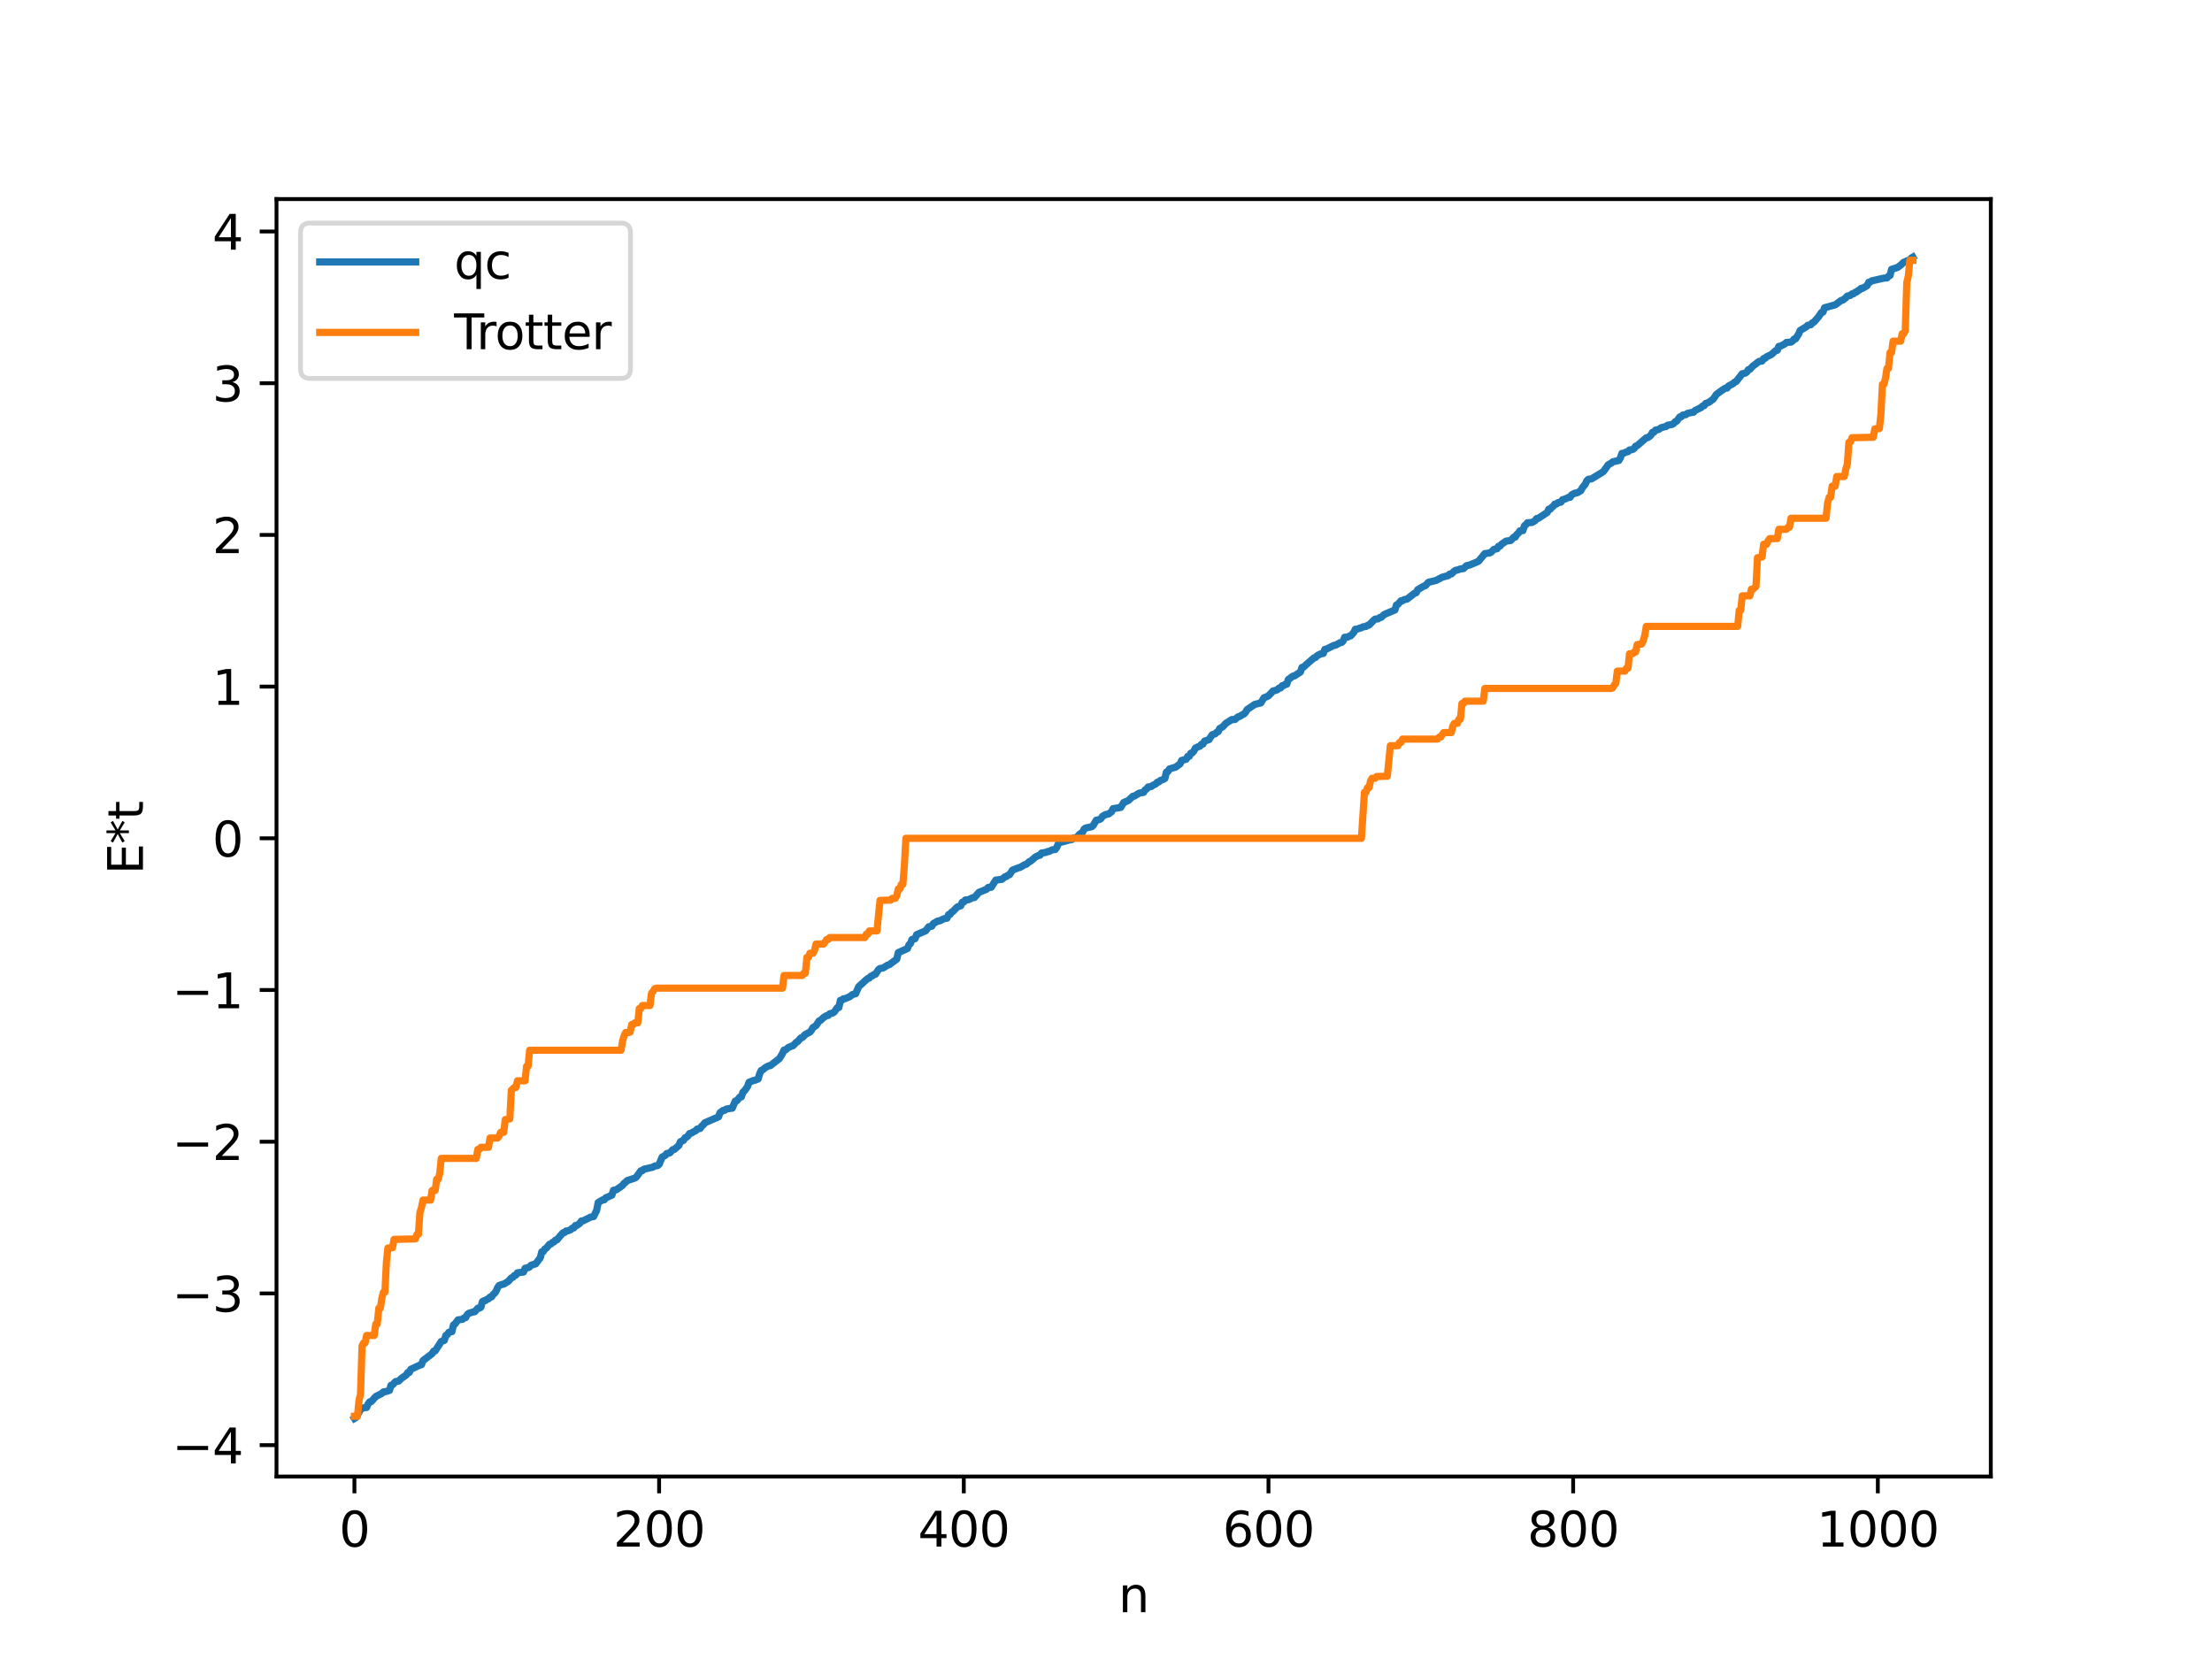 <?xml version="1.0" encoding="utf-8" standalone="no"?>
<!DOCTYPE svg PUBLIC "-//W3C//DTD SVG 1.1//EN"
  "http://www.w3.org/Graphics/SVG/1.1/DTD/svg11.dtd">
<svg xmlns:xlink="http://www.w3.org/1999/xlink" width="460.8pt" height="345.6pt" viewBox="0 0 460.8 345.6" xmlns="http://www.w3.org/2000/svg" version="1.1">
 <defs>
  <style type="text/css">*{stroke-linejoin: round; stroke-linecap: butt}</style>
 </defs>
 <g id="figure_1">
  <g id="patch_1">
   <path d="M 0 345.6 
L 460.8 345.6 
L 460.8 0 
L 0 0 
z
" style="fill: #ffffff"/>
  </g>
  <g id="axes_1">
   <g id="patch_2">
    <path d="M 57.6 307.584 
L 414.72 307.584 
L 414.72 41.472 
L 57.6 41.472 
z
" style="fill: #ffffff"/>
   </g>
   <g id="matplotlib.axis_1">
    <g id="xtick_1">
     <g id="line2d_1">
      <defs>
       <path id="m52e8d303a4" d="M 0 0 
L 0 3.5 
" style="stroke: #000000; stroke-width: 0.8"/>
      </defs>
      <g>
       <use xlink:href="#m52e8d303a4" x="73.833" y="307.584" style="stroke: #000000; stroke-width: 0.8"/>
      </g>
     </g>
     <g id="text_1">
      <!-- 0 -->
      <g transform="translate(70.651 322.182) scale(0.1 -0.1)">
       <defs>
        <path id="DejaVuSans-30" d="M 2034 4250 
Q 1547 4250 1301 3770 
Q 1056 3291 1056 2328 
Q 1056 1369 1301 889 
Q 1547 409 2034 409 
Q 2525 409 2770 889 
Q 3016 1369 3016 2328 
Q 3016 3291 2770 3770 
Q 2525 4250 2034 4250 
z
M 2034 4750 
Q 2819 4750 3233 4129 
Q 3647 3509 3647 2328 
Q 3647 1150 3233 529 
Q 2819 -91 2034 -91 
Q 1250 -91 836 529 
Q 422 1150 422 2328 
Q 422 3509 836 4129 
Q 1250 4750 2034 4750 
z
" transform="scale(0.016)"/>
       </defs>
       <use xlink:href="#DejaVuSans-30"/>
      </g>
     </g>
    </g>
    <g id="xtick_2">
     <g id="line2d_2">
      <g>
       <use xlink:href="#m52e8d303a4" x="137.304" y="307.584" style="stroke: #000000; stroke-width: 0.8"/>
      </g>
     </g>
     <g id="text_2">
      <!-- 200 -->
      <g transform="translate(127.76 322.182) scale(0.1 -0.1)">
       <defs>
        <path id="DejaVuSans-32" d="M 1228 531 
L 3431 531 
L 3431 0 
L 469 0 
L 469 531 
Q 828 903 1448 1529 
Q 2069 2156 2228 2338 
Q 2531 2678 2651 2914 
Q 2772 3150 2772 3378 
Q 2772 3750 2511 3984 
Q 2250 4219 1831 4219 
Q 1534 4219 1204 4116 
Q 875 4013 500 3803 
L 500 4441 
Q 881 4594 1212 4672 
Q 1544 4750 1819 4750 
Q 2544 4750 2975 4387 
Q 3406 4025 3406 3419 
Q 3406 3131 3298 2873 
Q 3191 2616 2906 2266 
Q 2828 2175 2409 1742 
Q 1991 1309 1228 531 
z
" transform="scale(0.016)"/>
       </defs>
       <use xlink:href="#DejaVuSans-32"/>
       <use xlink:href="#DejaVuSans-30" x="63.623"/>
       <use xlink:href="#DejaVuSans-30" x="127.246"/>
      </g>
     </g>
    </g>
    <g id="xtick_3">
     <g id="line2d_3">
      <g>
       <use xlink:href="#m52e8d303a4" x="200.775" y="307.584" style="stroke: #000000; stroke-width: 0.8"/>
      </g>
     </g>
     <g id="text_3">
      <!-- 400 -->
      <g transform="translate(191.231 322.182) scale(0.1 -0.1)">
       <defs>
        <path id="DejaVuSans-34" d="M 2419 4116 
L 825 1625 
L 2419 1625 
L 2419 4116 
z
M 2253 4666 
L 3047 4666 
L 3047 1625 
L 3713 1625 
L 3713 1100 
L 3047 1100 
L 3047 0 
L 2419 0 
L 2419 1100 
L 313 1100 
L 313 1709 
L 2253 4666 
z
" transform="scale(0.016)"/>
       </defs>
       <use xlink:href="#DejaVuSans-34"/>
       <use xlink:href="#DejaVuSans-30" x="63.623"/>
       <use xlink:href="#DejaVuSans-30" x="127.246"/>
      </g>
     </g>
    </g>
    <g id="xtick_4">
     <g id="line2d_4">
      <g>
       <use xlink:href="#m52e8d303a4" x="264.246" y="307.584" style="stroke: #000000; stroke-width: 0.8"/>
      </g>
     </g>
     <g id="text_4">
      <!-- 600 -->
      <g transform="translate(254.702 322.182) scale(0.1 -0.1)">
       <defs>
        <path id="DejaVuSans-36" d="M 2113 2584 
Q 1688 2584 1439 2293 
Q 1191 2003 1191 1497 
Q 1191 994 1439 701 
Q 1688 409 2113 409 
Q 2538 409 2786 701 
Q 3034 994 3034 1497 
Q 3034 2003 2786 2293 
Q 2538 2584 2113 2584 
z
M 3366 4563 
L 3366 3988 
Q 3128 4100 2886 4159 
Q 2644 4219 2406 4219 
Q 1781 4219 1451 3797 
Q 1122 3375 1075 2522 
Q 1259 2794 1537 2939 
Q 1816 3084 2150 3084 
Q 2853 3084 3261 2657 
Q 3669 2231 3669 1497 
Q 3669 778 3244 343 
Q 2819 -91 2113 -91 
Q 1303 -91 875 529 
Q 447 1150 447 2328 
Q 447 3434 972 4092 
Q 1497 4750 2381 4750 
Q 2619 4750 2861 4703 
Q 3103 4656 3366 4563 
z
" transform="scale(0.016)"/>
       </defs>
       <use xlink:href="#DejaVuSans-36"/>
       <use xlink:href="#DejaVuSans-30" x="63.623"/>
       <use xlink:href="#DejaVuSans-30" x="127.246"/>
      </g>
     </g>
    </g>
    <g id="xtick_5">
     <g id="line2d_5">
      <g>
       <use xlink:href="#m52e8d303a4" x="327.717" y="307.584" style="stroke: #000000; stroke-width: 0.8"/>
      </g>
     </g>
     <g id="text_5">
      <!-- 800 -->
      <g transform="translate(318.173 322.182) scale(0.1 -0.1)">
       <defs>
        <path id="DejaVuSans-38" d="M 2034 2216 
Q 1584 2216 1326 1975 
Q 1069 1734 1069 1313 
Q 1069 891 1326 650 
Q 1584 409 2034 409 
Q 2484 409 2743 651 
Q 3003 894 3003 1313 
Q 3003 1734 2745 1975 
Q 2488 2216 2034 2216 
z
M 1403 2484 
Q 997 2584 770 2862 
Q 544 3141 544 3541 
Q 544 4100 942 4425 
Q 1341 4750 2034 4750 
Q 2731 4750 3128 4425 
Q 3525 4100 3525 3541 
Q 3525 3141 3298 2862 
Q 3072 2584 2669 2484 
Q 3125 2378 3379 2068 
Q 3634 1759 3634 1313 
Q 3634 634 3220 271 
Q 2806 -91 2034 -91 
Q 1263 -91 848 271 
Q 434 634 434 1313 
Q 434 1759 690 2068 
Q 947 2378 1403 2484 
z
M 1172 3481 
Q 1172 3119 1398 2916 
Q 1625 2713 2034 2713 
Q 2441 2713 2670 2916 
Q 2900 3119 2900 3481 
Q 2900 3844 2670 4047 
Q 2441 4250 2034 4250 
Q 1625 4250 1398 4047 
Q 1172 3844 1172 3481 
z
" transform="scale(0.016)"/>
       </defs>
       <use xlink:href="#DejaVuSans-38"/>
       <use xlink:href="#DejaVuSans-30" x="63.623"/>
       <use xlink:href="#DejaVuSans-30" x="127.246"/>
      </g>
     </g>
    </g>
    <g id="xtick_6">
     <g id="line2d_6">
      <g>
       <use xlink:href="#m52e8d303a4" x="391.188" y="307.584" style="stroke: #000000; stroke-width: 0.8"/>
      </g>
     </g>
     <g id="text_6">
      <!-- 1000 -->
      <g transform="translate(378.463 322.182) scale(0.1 -0.1)">
       <defs>
        <path id="DejaVuSans-31" d="M 794 531 
L 1825 531 
L 1825 4091 
L 703 3866 
L 703 4441 
L 1819 4666 
L 2450 4666 
L 2450 531 
L 3481 531 
L 3481 0 
L 794 0 
L 794 531 
z
" transform="scale(0.016)"/>
       </defs>
       <use xlink:href="#DejaVuSans-31"/>
       <use xlink:href="#DejaVuSans-30" x="63.623"/>
       <use xlink:href="#DejaVuSans-30" x="127.246"/>
       <use xlink:href="#DejaVuSans-30" x="190.869"/>
      </g>
     </g>
    </g>
    <g id="text_7">
     <!-- n -->
     <g transform="translate(232.991 335.861) scale(0.1 -0.1)">
      <defs>
       <path id="DejaVuSans-6e" d="M 3513 2113 
L 3513 0 
L 2938 0 
L 2938 2094 
Q 2938 2591 2744 2837 
Q 2550 3084 2163 3084 
Q 1697 3084 1428 2787 
Q 1159 2491 1159 1978 
L 1159 0 
L 581 0 
L 581 3500 
L 1159 3500 
L 1159 2956 
Q 1366 3272 1645 3428 
Q 1925 3584 2291 3584 
Q 2894 3584 3203 3211 
Q 3513 2838 3513 2113 
z
" transform="scale(0.016)"/>
      </defs>
      <use xlink:href="#DejaVuSans-6e"/>
     </g>
    </g>
   </g>
   <g id="matplotlib.axis_2">
    <g id="ytick_1">
     <g id="line2d_7">
      <defs>
       <path id="m2b6cbcb8e7" d="M 0 0 
L -3.5 0 
" style="stroke: #000000; stroke-width: 0.8"/>
      </defs>
      <g>
       <use xlink:href="#m2b6cbcb8e7" x="57.6" y="301.051" style="stroke: #000000; stroke-width: 0.8"/>
      </g>
     </g>
     <g id="text_8">
      <!-- −4 -->
      <g transform="translate(35.858 304.85) scale(0.1 -0.1)">
       <defs>
        <path id="DejaVuSans-2212" d="M 678 2272 
L 4684 2272 
L 4684 1741 
L 678 1741 
L 678 2272 
z
" transform="scale(0.016)"/>
       </defs>
       <use xlink:href="#DejaVuSans-2212"/>
       <use xlink:href="#DejaVuSans-34" x="83.789"/>
      </g>
     </g>
    </g>
    <g id="ytick_2">
     <g id="line2d_8">
      <g>
       <use xlink:href="#m2b6cbcb8e7" x="57.6" y="269.447" style="stroke: #000000; stroke-width: 0.8"/>
      </g>
     </g>
     <g id="text_9">
      <!-- −3 -->
      <g transform="translate(35.858 273.246) scale(0.1 -0.1)">
       <defs>
        <path id="DejaVuSans-33" d="M 2597 2516 
Q 3050 2419 3304 2112 
Q 3559 1806 3559 1356 
Q 3559 666 3084 287 
Q 2609 -91 1734 -91 
Q 1441 -91 1130 -33 
Q 819 25 488 141 
L 488 750 
Q 750 597 1062 519 
Q 1375 441 1716 441 
Q 2309 441 2620 675 
Q 2931 909 2931 1356 
Q 2931 1769 2642 2001 
Q 2353 2234 1838 2234 
L 1294 2234 
L 1294 2753 
L 1863 2753 
Q 2328 2753 2575 2939 
Q 2822 3125 2822 3475 
Q 2822 3834 2567 4026 
Q 2313 4219 1838 4219 
Q 1578 4219 1281 4162 
Q 984 4106 628 3988 
L 628 4550 
Q 988 4650 1302 4700 
Q 1616 4750 1894 4750 
Q 2613 4750 3031 4423 
Q 3450 4097 3450 3541 
Q 3450 3153 3228 2886 
Q 3006 2619 2597 2516 
z
" transform="scale(0.016)"/>
       </defs>
       <use xlink:href="#DejaVuSans-2212"/>
       <use xlink:href="#DejaVuSans-33" x="83.789"/>
      </g>
     </g>
    </g>
    <g id="ytick_3">
     <g id="line2d_9">
      <g>
       <use xlink:href="#m2b6cbcb8e7" x="57.6" y="237.843" style="stroke: #000000; stroke-width: 0.8"/>
      </g>
     </g>
     <g id="text_10">
      <!-- −2 -->
      <g transform="translate(35.858 241.642) scale(0.1 -0.1)">
       <use xlink:href="#DejaVuSans-2212"/>
       <use xlink:href="#DejaVuSans-32" x="83.789"/>
      </g>
     </g>
    </g>
    <g id="ytick_4">
     <g id="line2d_10">
      <g>
       <use xlink:href="#m2b6cbcb8e7" x="57.6" y="206.24" style="stroke: #000000; stroke-width: 0.8"/>
      </g>
     </g>
     <g id="text_11">
      <!-- −1 -->
      <g transform="translate(35.858 210.039) scale(0.1 -0.1)">
       <use xlink:href="#DejaVuSans-2212"/>
       <use xlink:href="#DejaVuSans-31" x="83.789"/>
      </g>
     </g>
    </g>
    <g id="ytick_5">
     <g id="line2d_11">
      <g>
       <use xlink:href="#m2b6cbcb8e7" x="57.6" y="174.636" style="stroke: #000000; stroke-width: 0.8"/>
      </g>
     </g>
     <g id="text_12">
      <!-- 0 -->
      <g transform="translate(44.237 178.435) scale(0.1 -0.1)">
       <use xlink:href="#DejaVuSans-30"/>
      </g>
     </g>
    </g>
    <g id="ytick_6">
     <g id="line2d_12">
      <g>
       <use xlink:href="#m2b6cbcb8e7" x="57.6" y="143.032" style="stroke: #000000; stroke-width: 0.8"/>
      </g>
     </g>
     <g id="text_13">
      <!-- 1 -->
      <g transform="translate(44.237 146.832) scale(0.1 -0.1)">
       <use xlink:href="#DejaVuSans-31"/>
      </g>
     </g>
    </g>
    <g id="ytick_7">
     <g id="line2d_13">
      <g>
       <use xlink:href="#m2b6cbcb8e7" x="57.6" y="111.429" style="stroke: #000000; stroke-width: 0.8"/>
      </g>
     </g>
     <g id="text_14">
      <!-- 2 -->
      <g transform="translate(44.237 115.228) scale(0.1 -0.1)">
       <use xlink:href="#DejaVuSans-32"/>
      </g>
     </g>
    </g>
    <g id="ytick_8">
     <g id="line2d_14">
      <g>
       <use xlink:href="#m2b6cbcb8e7" x="57.6" y="79.825" style="stroke: #000000; stroke-width: 0.8"/>
      </g>
     </g>
     <g id="text_15">
      <!-- 3 -->
      <g transform="translate(44.237 83.624) scale(0.1 -0.1)">
       <use xlink:href="#DejaVuSans-33"/>
      </g>
     </g>
    </g>
    <g id="ytick_9">
     <g id="line2d_15">
      <g>
       <use xlink:href="#m2b6cbcb8e7" x="57.6" y="48.221" style="stroke: #000000; stroke-width: 0.8"/>
      </g>
     </g>
     <g id="text_16">
      <!-- 4 -->
      <g transform="translate(44.237 52.021) scale(0.1 -0.1)">
       <use xlink:href="#DejaVuSans-34"/>
      </g>
     </g>
    </g>
    <g id="text_17">
     <!-- E*t -->
     <g transform="translate(29.778 182.148) rotate(-90) scale(0.1 -0.1)">
      <defs>
       <path id="DejaVuSans-45" d="M 628 4666 
L 3578 4666 
L 3578 4134 
L 1259 4134 
L 1259 2753 
L 3481 2753 
L 3481 2222 
L 1259 2222 
L 1259 531 
L 3634 531 
L 3634 0 
L 628 0 
L 628 4666 
z
" transform="scale(0.016)"/>
       <path id="DejaVuSans-2a" d="M 3009 3897 
L 1888 3291 
L 3009 2681 
L 2828 2375 
L 1778 3009 
L 1778 1831 
L 1422 1831 
L 1422 3009 
L 372 2375 
L 191 2681 
L 1313 3291 
L 191 3897 
L 372 4206 
L 1422 3572 
L 1422 4750 
L 1778 4750 
L 1778 3572 
L 2828 4206 
L 3009 3897 
z
" transform="scale(0.016)"/>
       <path id="DejaVuSans-74" d="M 1172 4494 
L 1172 3500 
L 2356 3500 
L 2356 3053 
L 1172 3053 
L 1172 1153 
Q 1172 725 1289 603 
Q 1406 481 1766 481 
L 2356 481 
L 2356 0 
L 1766 0 
Q 1100 0 847 248 
Q 594 497 594 1153 
L 594 3053 
L 172 3053 
L 172 3500 
L 594 3500 
L 594 4494 
L 1172 4494 
z
" transform="scale(0.016)"/>
      </defs>
      <use xlink:href="#DejaVuSans-45"/>
      <use xlink:href="#DejaVuSans-2a" x="63.184"/>
      <use xlink:href="#DejaVuSans-74" x="113.184"/>
     </g>
    </g>
   </g>
   <g id="line2d_16">
    <path d="M 73.833 295.488 
L 74.15 295.297 
L 75.102 293.652 
L 75.42 293.385 
L 76.054 293.212 
L 76.372 293.207 
L 76.689 292.459 
L 77.006 292.038 
L 77.324 291.995 
L 77.958 291.277 
L 78.276 290.925 
L 79.545 290.276 
L 79.862 289.967 
L 80.497 289.856 
L 81.132 289.644 
L 81.449 288.594 
L 81.767 288.48 
L 82.401 287.814 
L 83.036 287.705 
L 83.671 287.096 
L 84.623 286.448 
L 84.94 285.923 
L 85.258 285.907 
L 85.575 285.252 
L 87.479 284.361 
L 87.796 284.291 
L 88.114 283.446 
L 90.018 281.994 
L 90.335 281.469 
L 90.653 281.415 
L 91.922 279.457 
L 92.557 279.234 
L 92.874 278.192 
L 93.191 278.012 
L 93.509 277.536 
L 94.143 277.412 
L 94.461 276.029 
L 94.778 275.817 
L 95.413 274.954 
L 96.365 274.832 
L 96.682 274.529 
L 97 274.486 
L 97.317 273.88 
L 97.634 273.591 
L 98.586 273.3 
L 98.904 273.25 
L 99.539 272.517 
L 99.856 272.517 
L 100.173 272.334 
L 100.491 271.163 
L 100.808 270.973 
L 101.125 270.934 
L 101.443 270.664 
L 101.76 270.576 
L 102.077 270.208 
L 102.395 270.172 
L 102.712 269.677 
L 103.029 269.414 
L 103.347 268.972 
L 103.664 268.222 
L 103.981 267.793 
L 104.616 267.558 
L 104.934 267.508 
L 105.886 266.925 
L 106.52 266.211 
L 106.838 266.096 
L 107.155 265.708 
L 107.472 265.624 
L 107.79 265.154 
L 109.059 264.991 
L 109.377 264.209 
L 110.011 264.072 
L 110.329 263.921 
L 110.646 263.565 
L 111.598 263.277 
L 112.55 262.008 
L 112.867 260.77 
L 113.185 260.713 
L 113.502 260.183 
L 113.82 260.008 
L 114.454 259.217 
L 114.772 259.138 
L 115.089 258.821 
L 115.406 258.717 
L 115.724 258.327 
L 116.041 258.278 
L 116.676 257.484 
L 117.31 256.799 
L 117.628 256.74 
L 117.945 256.426 
L 118.262 256.418 
L 118.897 256.168 
L 119.215 255.852 
L 119.532 255.803 
L 119.849 255.313 
L 120.167 255.283 
L 120.801 254.824 
L 121.119 254.352 
L 121.436 254.345 
L 123.023 253.55 
L 123.658 253.426 
L 124.292 252.151 
L 124.61 250.504 
L 125.562 249.949 
L 125.879 249.941 
L 126.196 249.528 
L 127.466 248.979 
L 127.783 247.967 
L 128.418 247.837 
L 129.687 246.939 
L 130.005 246.495 
L 130.322 246.298 
L 130.639 245.949 
L 132.226 245.421 
L 132.543 245.226 
L 133.496 243.902 
L 133.813 243.877 
L 134.13 243.568 
L 136.034 243.134 
L 136.352 242.917 
L 136.986 242.817 
L 137.304 242.558 
L 137.939 241.034 
L 138.573 240.705 
L 138.891 240.303 
L 139.525 240.173 
L 140.16 239.484 
L 140.477 239.445 
L 141.429 238.602 
L 141.747 237.842 
L 142.381 237.555 
L 142.699 237.023 
L 143.016 236.905 
L 143.334 236.606 
L 143.651 236.136 
L 143.968 236.071 
L 144.603 235.705 
L 144.92 235.567 
L 145.238 235.206 
L 145.872 235.072 
L 146.19 234.565 
L 146.507 234.337 
L 146.824 233.901 
L 149.681 232.664 
L 149.998 231.791 
L 150.633 231.326 
L 150.95 231.305 
L 151.267 231.054 
L 152.22 230.874 
L 152.537 230.862 
L 153.172 229.364 
L 153.489 229.313 
L 154.124 228.539 
L 154.441 228.5 
L 154.758 227.538 
L 155.076 227.258 
L 155.71 226.368 
L 156.028 225.463 
L 156.98 225.085 
L 157.297 225.024 
L 157.932 224.773 
L 158.249 223.683 
L 158.567 223.003 
L 158.884 222.861 
L 159.519 222.343 
L 160.153 222.021 
L 160.471 221.995 
L 162.375 220.516 
L 163.01 219.458 
L 163.327 218.74 
L 163.644 218.711 
L 164.279 218.176 
L 165.231 217.82 
L 165.866 217.145 
L 166.183 216.965 
L 166.818 216.222 
L 167.135 216.143 
L 167.77 215.489 
L 168.722 214.997 
L 169.039 214.623 
L 169.357 214.053 
L 169.991 213.654 
L 170.626 212.687 
L 170.943 212.556 
L 171.578 211.952 
L 172.213 211.565 
L 172.53 211.531 
L 172.848 211.182 
L 173.482 211.023 
L 173.8 210.803 
L 174.434 209.906 
L 174.752 209.887 
L 175.069 208.384 
L 175.386 208.376 
L 175.704 208.058 
L 176.021 208.051 
L 176.973 207.65 
L 177.608 207.166 
L 178.243 207.009 
L 178.877 205.54 
L 180.464 204.094 
L 180.781 203.834 
L 181.099 203.744 
L 181.416 203.367 
L 181.734 203.29 
L 182.051 203.008 
L 182.368 202.954 
L 183.003 201.985 
L 183.32 201.754 
L 183.955 201.654 
L 184.907 201.051 
L 185.224 200.98 
L 186.811 199.804 
L 187.129 198.442 
L 189.033 197.604 
L 189.35 196.828 
L 189.667 196.543 
L 189.985 195.706 
L 190.62 195.549 
L 190.937 194.722 
L 192.841 193.896 
L 193.476 193.055 
L 194.11 192.947 
L 194.428 192.403 
L 195.38 191.861 
L 195.697 191.855 
L 196.649 191.389 
L 197.284 191.27 
L 197.601 190.531 
L 197.919 190.485 
L 198.236 190.011 
L 198.553 189.849 
L 199.188 189.154 
L 199.505 188.894 
L 200.14 188.688 
L 200.458 187.952 
L 200.775 187.904 
L 201.092 187.483 
L 201.727 187.438 
L 202.679 186.979 
L 202.996 186.966 
L 203.948 185.882 
L 205.535 185.243 
L 205.853 184.88 
L 206.487 184.834 
L 207.439 183.335 
L 208.709 183.184 
L 209.343 182.656 
L 209.661 182.583 
L 209.978 182.317 
L 210.296 182.217 
L 210.93 181.254 
L 212.2 180.765 
L 212.517 180.69 
L 213.469 180.121 
L 213.786 180.051 
L 214.421 179.495 
L 214.739 179.366 
L 215.691 178.534 
L 216.325 178.206 
L 216.643 178.167 
L 216.96 177.705 
L 217.912 177.569 
L 218.229 177.387 
L 218.547 177.376 
L 219.181 177.033 
L 219.816 176.967 
L 220.134 176.542 
L 220.451 175.797 
L 220.768 175.504 
L 221.72 175.274 
L 222.672 174.998 
L 223.307 174.893 
L 223.624 174.581 
L 224.259 174.492 
L 224.894 173.785 
L 225.529 173.36 
L 225.846 172.714 
L 226.163 172.494 
L 227.433 172.217 
L 227.75 171.934 
L 228.385 170.855 
L 229.02 170.735 
L 229.337 170.539 
L 229.654 170.068 
L 230.289 169.69 
L 230.924 169.569 
L 231.558 169.102 
L 231.876 168.462 
L 233.462 168.201 
L 234.097 167.171 
L 235.049 166.763 
L 236.001 165.873 
L 236.319 165.841 
L 237.271 165.24 
L 237.905 165.118 
L 238.223 165.067 
L 238.54 164.545 
L 238.858 164.373 
L 239.175 163.94 
L 239.81 163.861 
L 240.127 163.613 
L 240.762 163.315 
L 241.079 162.961 
L 241.396 162.892 
L 241.714 162.58 
L 242.348 162.359 
L 242.666 162.167 
L 242.983 160.843 
L 243.3 160.726 
L 243.618 160.188 
L 244.57 159.904 
L 244.887 159.827 
L 245.839 159.12 
L 246.157 158.422 
L 247.109 158.158 
L 247.426 157.57 
L 247.743 157.561 
L 248.061 156.915 
L 248.378 156.83 
L 248.696 156.469 
L 249.013 155.845 
L 249.648 155.541 
L 249.965 155.444 
L 250.282 155.052 
L 250.6 154.997 
L 250.917 154.397 
L 251.869 154.066 
L 252.504 153.071 
L 253.139 152.866 
L 253.456 152.547 
L 253.773 152.399 
L 254.091 151.75 
L 254.725 151.405 
L 255.36 150.682 
L 256.629 149.889 
L 257.264 149.883 
L 257.899 149.329 
L 258.216 149.259 
L 258.851 148.874 
L 259.168 148.724 
L 259.486 148.36 
L 259.803 147.813 
L 261.39 146.731 
L 262.659 146.434 
L 263.294 145.366 
L 263.929 145.113 
L 264.246 144.956 
L 265.198 143.944 
L 265.833 143.79 
L 266.15 143.634 
L 266.467 143.325 
L 266.785 143.299 
L 267.102 142.844 
L 267.42 142.808 
L 267.737 142.557 
L 268.054 142.534 
L 268.372 141.566 
L 269.324 140.856 
L 269.641 140.813 
L 270.91 139.983 
L 271.228 139.033 
L 271.545 138.976 
L 272.18 138.38 
L 273.767 137.015 
L 274.084 136.944 
L 274.401 136.583 
L 275.036 136.249 
L 275.671 136.114 
L 275.988 135.279 
L 276.305 135.227 
L 277.892 134.439 
L 278.21 134.412 
L 279.162 133.882 
L 279.479 133.832 
L 279.796 133.531 
L 280.114 132.752 
L 280.748 132.724 
L 281.066 132.515 
L 281.383 132.444 
L 282.018 131.749 
L 282.335 131.088 
L 282.653 131.081 
L 283.287 130.848 
L 283.605 130.776 
L 283.922 130.578 
L 284.557 130.503 
L 284.874 130.273 
L 285.191 130.21 
L 286.143 129.238 
L 286.461 128.976 
L 287.096 128.919 
L 287.413 128.641 
L 287.73 128.603 
L 288.365 128.009 
L 290.586 127.064 
L 290.904 126.028 
L 291.221 125.886 
L 291.856 125.154 
L 292.173 125.135 
L 292.491 124.924 
L 293.125 124.792 
L 294.712 123.555 
L 295.029 123.47 
L 295.347 122.836 
L 296.616 122.089 
L 296.934 122.003 
L 297.568 121.301 
L 299.155 120.917 
L 300.424 120.251 
L 301.377 119.991 
L 301.694 119.905 
L 302.011 119.576 
L 302.329 119.57 
L 302.963 118.975 
L 303.281 118.782 
L 303.598 118.753 
L 304.233 118.517 
L 304.867 118.452 
L 305.502 117.846 
L 306.137 117.709 
L 307.724 117.05 
L 308.041 116.88 
L 309.31 115.329 
L 310.262 115.197 
L 310.58 115.068 
L 311.215 114.433 
L 311.849 114.326 
L 312.167 113.794 
L 312.484 113.762 
L 312.801 113.372 
L 313.753 112.718 
L 314.705 112.595 
L 315.34 111.901 
L 315.658 111.885 
L 315.975 111.339 
L 316.292 111.088 
L 316.61 110.587 
L 317.244 110.535 
L 317.562 109.536 
L 317.879 109.296 
L 318.196 108.899 
L 319.148 108.836 
L 319.783 108.476 
L 320.1 108.023 
L 320.418 107.999 
L 322.322 106.752 
L 322.639 106.065 
L 322.957 106.063 
L 323.274 105.658 
L 323.591 105.447 
L 323.909 105.004 
L 324.226 105.002 
L 324.543 104.715 
L 325.178 104.603 
L 325.496 104.105 
L 326.13 103.916 
L 326.765 103.604 
L 327.082 103.593 
L 327.4 103.081 
L 328.034 102.755 
L 328.669 102.613 
L 329.304 102.217 
L 329.621 101.62 
L 330.256 100.832 
L 330.573 100.127 
L 330.891 99.84 
L 331.525 99.762 
L 333.747 98.414 
L 334.064 98.17 
L 335.016 96.832 
L 335.651 96.476 
L 335.968 96.208 
L 337.238 95.923 
L 337.555 95.384 
L 337.872 94.451 
L 338.19 94.437 
L 338.824 94.141 
L 339.142 94.09 
L 339.459 93.74 
L 340.094 93.652 
L 340.411 93.444 
L 340.729 92.945 
L 341.046 92.849 
L 342.95 91.195 
L 343.267 91.165 
L 343.902 90.682 
L 344.22 90.086 
L 344.537 90.04 
L 344.854 89.616 
L 345.489 89.482 
L 346.124 89.066 
L 347.076 88.843 
L 347.393 88.579 
L 348.028 88.473 
L 348.345 88.409 
L 348.662 88.214 
L 348.98 87.85 
L 349.297 87.722 
L 349.932 86.852 
L 350.249 86.821 
L 350.567 86.46 
L 351.201 86.384 
L 351.519 86.11 
L 352.471 85.914 
L 352.788 85.882 
L 353.105 85.522 
L 354.375 84.892 
L 354.692 84.58 
L 355.01 84.498 
L 355.327 84.048 
L 355.962 83.823 
L 356.914 83.118 
L 357.548 82.167 
L 358.818 81.242 
L 359.453 80.847 
L 359.77 80.844 
L 360.087 80.413 
L 361.039 79.913 
L 361.357 79.596 
L 361.674 79.482 
L 362.943 77.856 
L 363.578 77.733 
L 363.896 77.504 
L 364.213 77.003 
L 364.53 76.937 
L 365.165 76.256 
L 366.434 75.293 
L 367.069 75.216 
L 367.386 74.692 
L 367.704 74.633 
L 368.021 74.31 
L 368.973 73.872 
L 369.925 73.027 
L 370.243 72.974 
L 370.56 72.156 
L 370.877 72.124 
L 371.829 71.635 
L 372.147 71.335 
L 373.099 71.272 
L 373.416 71.05 
L 373.734 70.641 
L 374.051 70.594 
L 374.686 69.582 
L 375.003 68.84 
L 376.272 68.081 
L 376.59 67.764 
L 377.224 67.646 
L 377.542 67.254 
L 377.859 67.108 
L 378.811 66.033 
L 379.446 65.088 
L 379.763 65.008 
L 380.081 64.115 
L 382.302 63.501 
L 383.572 62.576 
L 383.889 62.526 
L 384.524 62.016 
L 384.841 61.664 
L 385.476 61.535 
L 385.793 61.222 
L 386.11 61.208 
L 386.428 60.913 
L 386.745 60.831 
L 387.062 60.528 
L 387.38 60.401 
L 387.697 60.069 
L 388.015 60.057 
L 388.649 59.689 
L 388.967 59.483 
L 389.284 58.802 
L 389.601 58.747 
L 389.919 58.507 
L 392.458 57.938 
L 393.092 57.901 
L 393.41 57.529 
L 393.727 57.379 
L 394.044 56.114 
L 395.314 55.707 
L 395.948 55.232 
L 396.583 54.625 
L 396.9 54.564 
L 397.218 54.346 
L 397.853 54.141 
L 398.17 53.756 
L 398.487 53.568 
L 398.487 53.568 
" clip-path="url(#p514bae87c1)" style="fill: none; stroke: #1f77b4; stroke-width: 1.5; stroke-linecap: square"/>
   </g>
   <g id="line2d_17">
    <path d="M 73.833 295.046 
L 74.467 295.046 
L 74.785 291.739 
L 75.102 290.43 
L 75.42 280.375 
L 75.737 279.758 
L 76.054 279.758 
L 76.372 278.202 
L 77.958 278.202 
L 78.276 275.82 
L 78.593 275.82 
L 78.91 272.529 
L 79.228 272.529 
L 79.545 270.476 
L 79.862 269.207 
L 80.18 269.207 
L 80.497 262.934 
L 80.815 259.982 
L 81.767 259.931 
L 82.084 258.183 
L 86.527 258.084 
L 86.844 257.196 
L 87.162 257.127 
L 87.479 252.582 
L 87.796 251.577 
L 88.114 250.003 
L 89.7 250.003 
L 90.018 247.993 
L 90.653 247.993 
L 90.97 245.657 
L 91.287 245.657 
L 91.605 244.441 
L 91.922 241.311 
L 99.221 241.311 
L 99.539 239.446 
L 99.856 239.446 
L 100.173 239.005 
L 101.76 239.005 
L 102.077 237.072 
L 103.664 237.072 
L 103.981 236.636 
L 104.299 235.883 
L 104.934 235.883 
L 105.251 233.232 
L 105.568 233.232 
L 105.886 233.099 
L 106.203 233.099 
L 106.52 227.117 
L 107.155 226.525 
L 107.472 226.525 
L 107.79 225.148 
L 109.377 225.148 
L 109.694 222.125 
L 110.011 222.125 
L 110.329 218.785 
L 129.37 218.785 
L 129.687 216.887 
L 130.005 215.793 
L 130.322 215.102 
L 130.957 215.102 
L 131.274 214.989 
L 131.591 213.436 
L 131.909 213.436 
L 132.226 213.081 
L 132.861 213.081 
L 133.178 210.093 
L 133.496 210.093 
L 133.813 209.467 
L 135.4 209.467 
L 135.717 206.918 
L 136.034 206.575 
L 136.352 205.999 
L 136.669 205.854 
L 163.01 205.854 
L 163.327 203.209 
L 167.135 203.209 
L 167.453 202.726 
L 167.77 202.726 
L 168.087 199.452 
L 168.405 199.452 
L 168.722 198.578 
L 169.357 198.578 
L 169.674 198.014 
L 169.991 196.664 
L 171.578 196.664 
L 172.213 195.711 
L 172.53 195.711 
L 172.848 195.307 
L 180.147 195.307 
L 180.464 194.612 
L 180.781 194.612 
L 181.099 193.93 
L 182.686 193.93 
L 183.32 187.567 
L 185.542 187.51 
L 185.859 187.141 
L 186.494 187.141 
L 186.811 186.582 
L 187.129 185.183 
L 187.446 185.183 
L 187.763 184.235 
L 188.081 184.235 
L 188.398 180.279 
L 188.715 174.636 
L 283.605 174.636 
L 284.239 165.037 
L 284.557 165.037 
L 284.874 164.089 
L 285.191 164.089 
L 285.509 162.69 
L 285.826 162.131 
L 286.461 162.131 
L 286.778 161.762 
L 289 161.705 
L 289.634 155.342 
L 291.221 155.342 
L 291.539 154.66 
L 291.856 154.66 
L 292.173 153.965 
L 299.472 153.965 
L 299.79 153.561 
L 300.107 153.561 
L 300.742 152.608 
L 302.329 152.608 
L 302.646 151.258 
L 302.963 150.694 
L 303.598 150.694 
L 303.915 149.82 
L 304.233 149.82 
L 304.55 146.546 
L 304.867 146.546 
L 305.185 146.063 
L 308.993 146.063 
L 309.31 143.418 
L 335.651 143.418 
L 335.968 143.273 
L 336.286 142.697 
L 336.603 142.353 
L 336.92 139.805 
L 338.507 139.805 
L 338.824 139.179 
L 339.142 139.179 
L 339.459 136.19 
L 340.094 136.19 
L 340.411 135.836 
L 340.729 135.836 
L 341.046 134.283 
L 341.681 134.169 
L 341.998 134.169 
L 342.315 133.479 
L 342.633 132.385 
L 342.95 130.487 
L 361.991 130.487 
L 362.309 127.147 
L 362.626 127.147 
L 362.943 124.124 
L 364.53 124.124 
L 364.848 122.746 
L 365.165 122.746 
L 365.8 122.155 
L 366.117 116.173 
L 366.434 116.173 
L 366.752 116.04 
L 367.069 116.04 
L 367.386 113.389 
L 368.021 113.389 
L 368.339 112.635 
L 368.656 112.199 
L 370.243 112.199 
L 370.56 110.267 
L 372.147 110.267 
L 372.464 109.826 
L 372.781 109.826 
L 373.099 107.961 
L 380.398 107.961 
L 380.715 104.831 
L 381.033 103.615 
L 381.35 103.615 
L 381.667 101.279 
L 382.302 101.279 
L 382.62 99.269 
L 384.206 99.269 
L 384.524 97.695 
L 384.841 96.69 
L 385.158 92.145 
L 385.476 92.076 
L 385.793 91.188 
L 390.236 91.089 
L 390.553 89.341 
L 391.505 89.29 
L 391.823 86.338 
L 392.14 80.065 
L 392.458 80.065 
L 392.775 78.796 
L 393.092 76.743 
L 393.41 76.743 
L 393.727 73.452 
L 394.044 73.452 
L 394.362 71.07 
L 395.948 71.07 
L 396.266 69.514 
L 396.583 69.514 
L 396.9 68.897 
L 397.218 58.842 
L 397.535 57.533 
L 397.853 54.226 
L 398.487 54.226 
L 398.487 54.226 
" clip-path="url(#p514bae87c1)" style="fill: none; stroke: #ff7f0e; stroke-width: 1.5; stroke-linecap: square"/>
   </g>
   <g id="patch_3">
    <path d="M 57.6 307.584 
L 57.6 41.472 
" style="fill: none; stroke: #000000; stroke-width: 0.8; stroke-linejoin: miter; stroke-linecap: square"/>
   </g>
   <g id="patch_4">
    <path d="M 414.72 307.584 
L 414.72 41.472 
" style="fill: none; stroke: #000000; stroke-width: 0.8; stroke-linejoin: miter; stroke-linecap: square"/>
   </g>
   <g id="patch_5">
    <path d="M 57.6 307.584 
L 414.72 307.584 
" style="fill: none; stroke: #000000; stroke-width: 0.8; stroke-linejoin: miter; stroke-linecap: square"/>
   </g>
   <g id="patch_6">
    <path d="M 57.6 41.472 
L 414.72 41.472 
" style="fill: none; stroke: #000000; stroke-width: 0.8; stroke-linejoin: miter; stroke-linecap: square"/>
   </g>
   <g id="legend_1">
    <g id="patch_7">
     <path d="M 64.6 78.828 
L 129.342 78.828 
Q 131.342 78.828 131.342 76.828 
L 131.342 48.472 
Q 131.342 46.472 129.342 46.472 
L 64.6 46.472 
Q 62.6 46.472 62.6 48.472 
L 62.6 76.828 
Q 62.6 78.828 64.6 78.828 
z
" style="fill: #ffffff; opacity: 0.8; stroke: #cccccc; stroke-linejoin: miter"/>
    </g>
    <g id="line2d_18">
     <path d="M 66.6 54.57 
L 76.6 54.57 
L 86.6 54.57 
" style="fill: none; stroke: #1f77b4; stroke-width: 1.5; stroke-linecap: square"/>
    </g>
    <g id="text_18">
     <!-- qc -->
     <g transform="translate(94.6 58.07) scale(0.1 -0.1)">
      <defs>
       <path id="DejaVuSans-71" d="M 947 1747 
Q 947 1113 1208 752 
Q 1469 391 1925 391 
Q 2381 391 2643 752 
Q 2906 1113 2906 1747 
Q 2906 2381 2643 2742 
Q 2381 3103 1925 3103 
Q 1469 3103 1208 2742 
Q 947 2381 947 1747 
z
M 2906 525 
Q 2725 213 2448 61 
Q 2172 -91 1784 -91 
Q 1150 -91 751 415 
Q 353 922 353 1747 
Q 353 2572 751 3078 
Q 1150 3584 1784 3584 
Q 2172 3584 2448 3432 
Q 2725 3281 2906 2969 
L 2906 3500 
L 3481 3500 
L 3481 -1331 
L 2906 -1331 
L 2906 525 
z
" transform="scale(0.016)"/>
       <path id="DejaVuSans-63" d="M 3122 3366 
L 3122 2828 
Q 2878 2963 2633 3030 
Q 2388 3097 2138 3097 
Q 1578 3097 1268 2742 
Q 959 2388 959 1747 
Q 959 1106 1268 751 
Q 1578 397 2138 397 
Q 2388 397 2633 464 
Q 2878 531 3122 666 
L 3122 134 
Q 2881 22 2623 -34 
Q 2366 -91 2075 -91 
Q 1284 -91 818 406 
Q 353 903 353 1747 
Q 353 2603 823 3093 
Q 1294 3584 2113 3584 
Q 2378 3584 2631 3529 
Q 2884 3475 3122 3366 
z
" transform="scale(0.016)"/>
      </defs>
      <use xlink:href="#DejaVuSans-71"/>
      <use xlink:href="#DejaVuSans-63" x="63.477"/>
     </g>
    </g>
    <g id="line2d_19">
     <path d="M 66.6 69.249 
L 76.6 69.249 
L 86.6 69.249 
" style="fill: none; stroke: #ff7f0e; stroke-width: 1.5; stroke-linecap: square"/>
    </g>
    <g id="text_19">
     <!-- Trotter -->
     <g transform="translate(94.6 72.749) scale(0.1 -0.1)">
      <defs>
       <path id="DejaVuSans-54" d="M -19 4666 
L 3928 4666 
L 3928 4134 
L 2272 4134 
L 2272 0 
L 1638 0 
L 1638 4134 
L -19 4134 
L -19 4666 
z
" transform="scale(0.016)"/>
       <path id="DejaVuSans-72" d="M 2631 2963 
Q 2534 3019 2420 3045 
Q 2306 3072 2169 3072 
Q 1681 3072 1420 2755 
Q 1159 2438 1159 1844 
L 1159 0 
L 581 0 
L 581 3500 
L 1159 3500 
L 1159 2956 
Q 1341 3275 1631 3429 
Q 1922 3584 2338 3584 
Q 2397 3584 2469 3576 
Q 2541 3569 2628 3553 
L 2631 2963 
z
" transform="scale(0.016)"/>
       <path id="DejaVuSans-6f" d="M 1959 3097 
Q 1497 3097 1228 2736 
Q 959 2375 959 1747 
Q 959 1119 1226 758 
Q 1494 397 1959 397 
Q 2419 397 2687 759 
Q 2956 1122 2956 1747 
Q 2956 2369 2687 2733 
Q 2419 3097 1959 3097 
z
M 1959 3584 
Q 2709 3584 3137 3096 
Q 3566 2609 3566 1747 
Q 3566 888 3137 398 
Q 2709 -91 1959 -91 
Q 1206 -91 779 398 
Q 353 888 353 1747 
Q 353 2609 779 3096 
Q 1206 3584 1959 3584 
z
" transform="scale(0.016)"/>
       <path id="DejaVuSans-65" d="M 3597 1894 
L 3597 1613 
L 953 1613 
Q 991 1019 1311 708 
Q 1631 397 2203 397 
Q 2534 397 2845 478 
Q 3156 559 3463 722 
L 3463 178 
Q 3153 47 2828 -22 
Q 2503 -91 2169 -91 
Q 1331 -91 842 396 
Q 353 884 353 1716 
Q 353 2575 817 3079 
Q 1281 3584 2069 3584 
Q 2775 3584 3186 3129 
Q 3597 2675 3597 1894 
z
M 3022 2063 
Q 3016 2534 2758 2815 
Q 2500 3097 2075 3097 
Q 1594 3097 1305 2825 
Q 1016 2553 972 2059 
L 3022 2063 
z
" transform="scale(0.016)"/>
      </defs>
      <use xlink:href="#DejaVuSans-54"/>
      <use xlink:href="#DejaVuSans-72" x="46.334"/>
      <use xlink:href="#DejaVuSans-6f" x="85.197"/>
      <use xlink:href="#DejaVuSans-74" x="146.379"/>
      <use xlink:href="#DejaVuSans-74" x="185.588"/>
      <use xlink:href="#DejaVuSans-65" x="224.797"/>
      <use xlink:href="#DejaVuSans-72" x="286.32"/>
     </g>
    </g>
   </g>
  </g>
 </g>
 <defs>
  <clipPath id="p514bae87c1">
   <rect x="57.6" y="41.472" width="357.12" height="266.112"/>
  </clipPath>
 </defs>
</svg>
